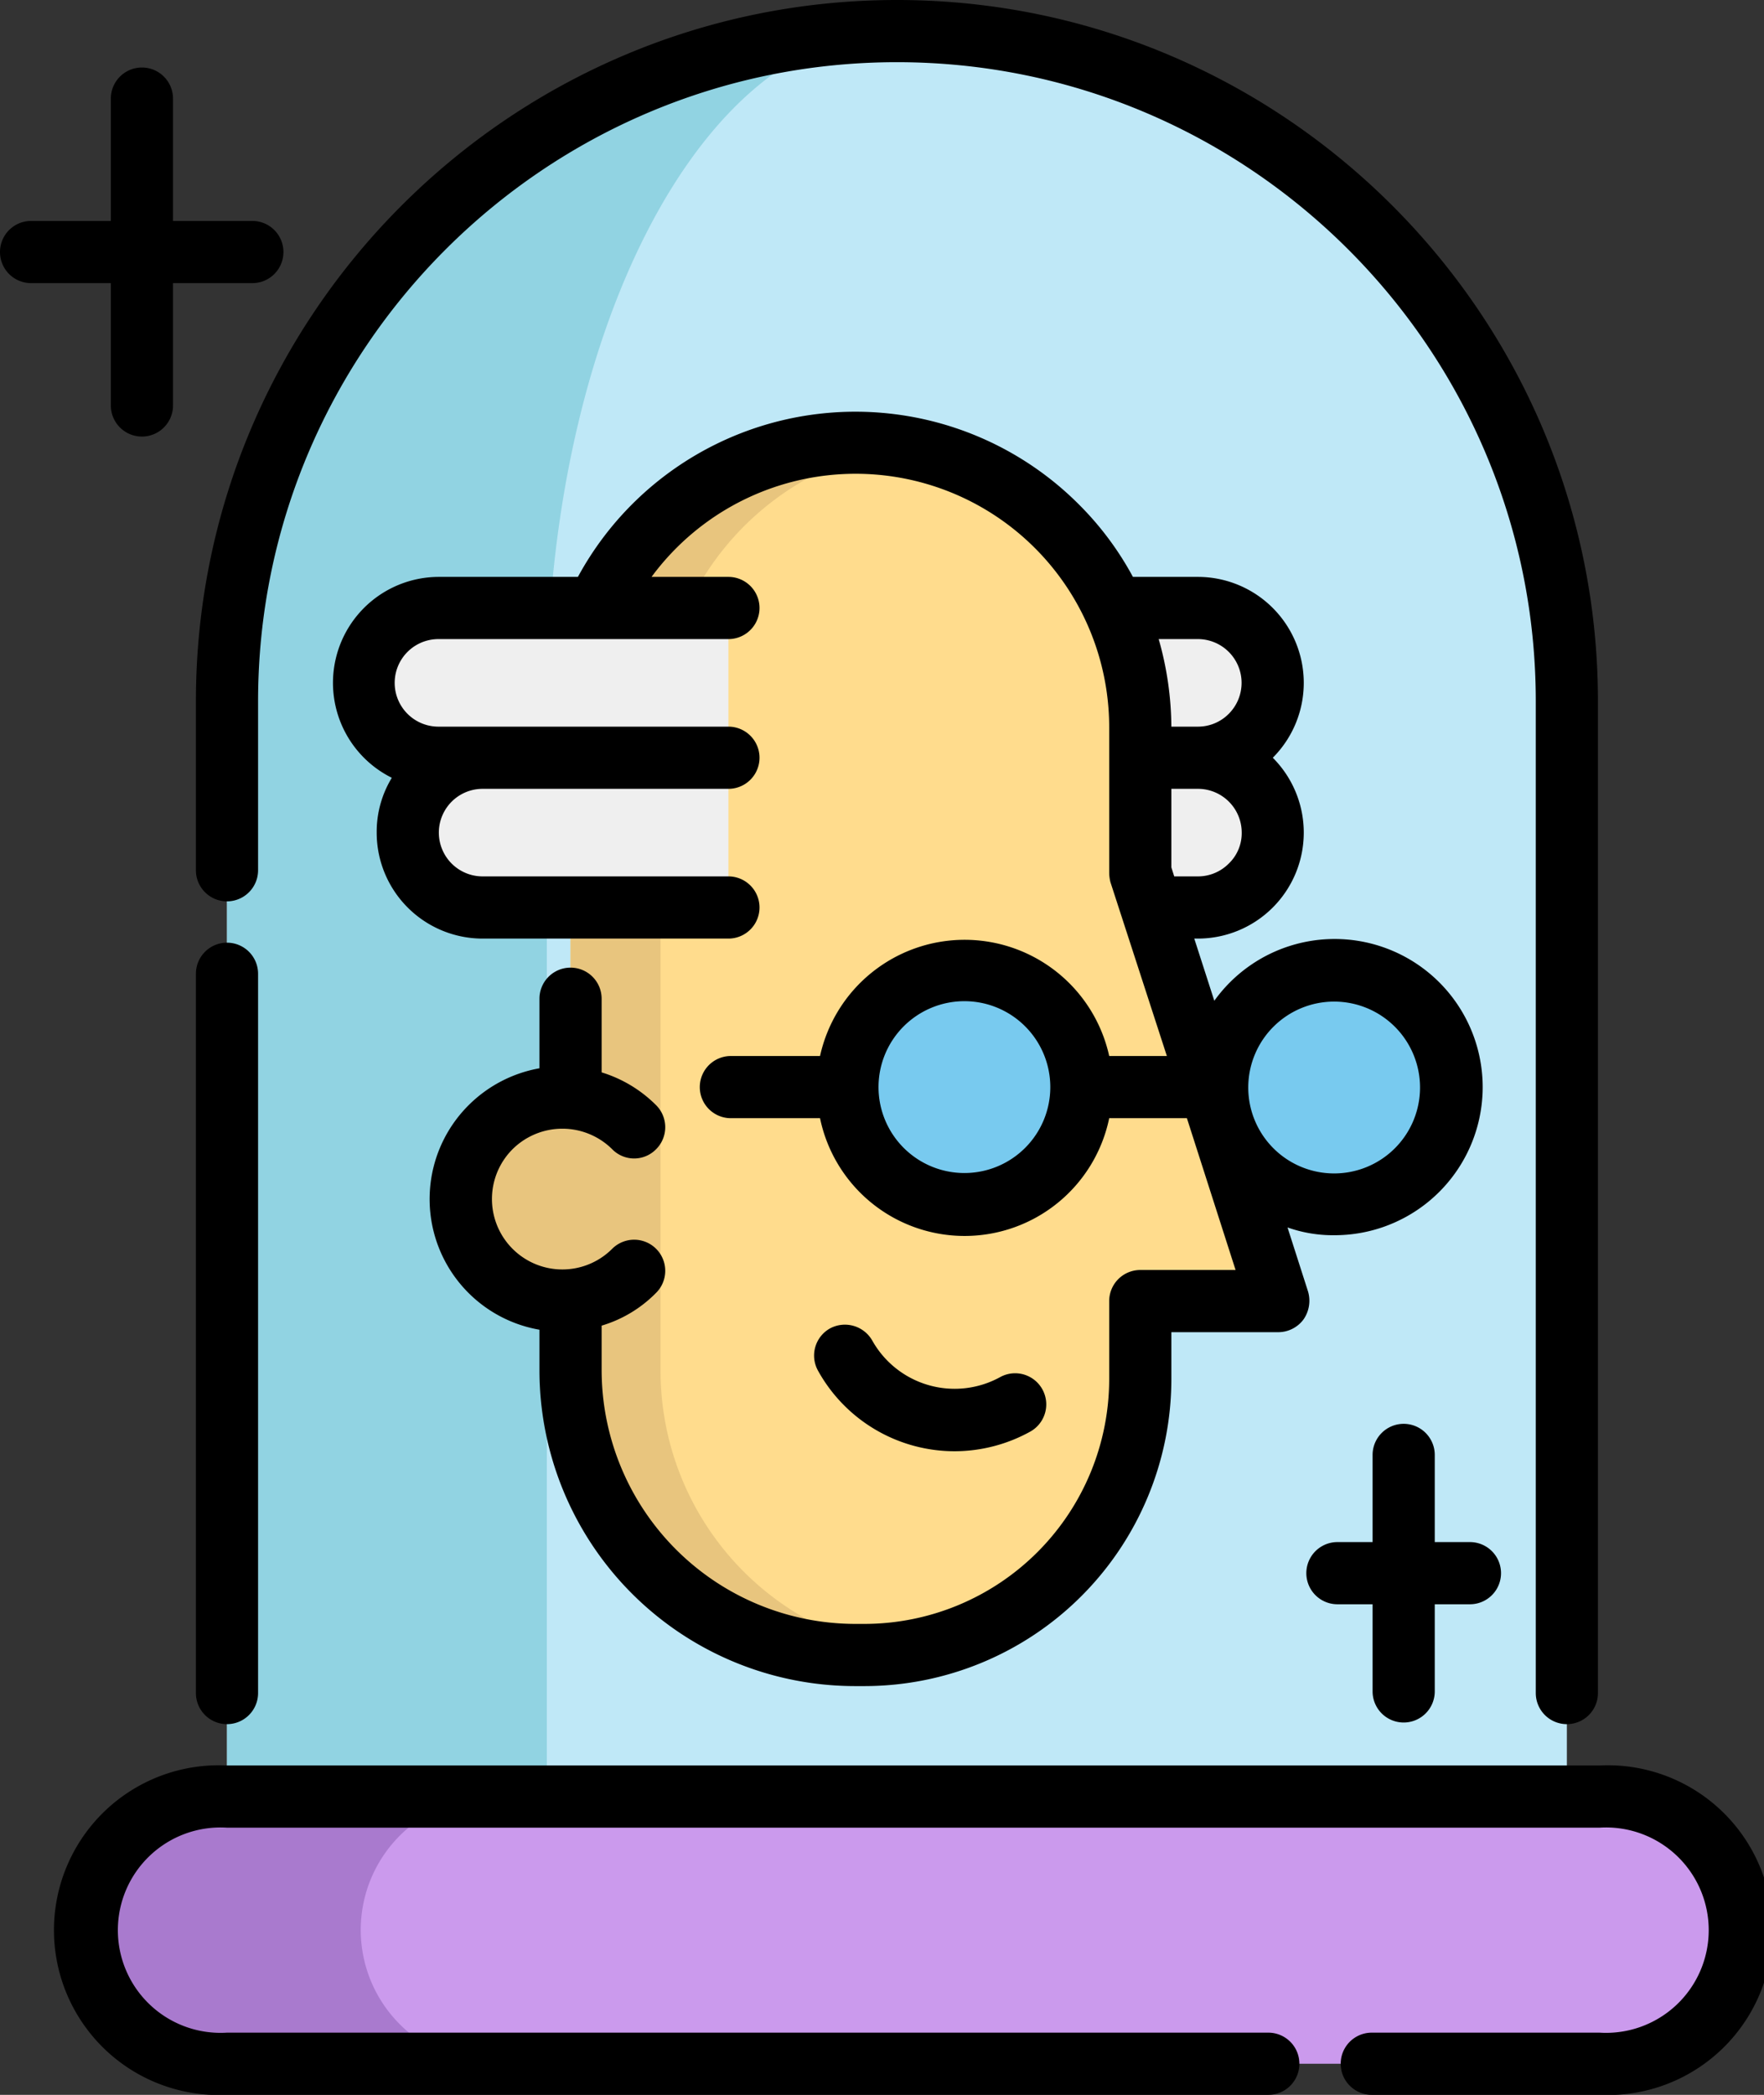 <svg id="Layer_1" data-name="Layer 1" xmlns="http://www.w3.org/2000/svg" viewBox="0 0 431.3 512"><rect x="0" y="0" width="431.3" height="512" fill="#333333" stroke="none"/><defs><style>.cls-1{fill:#bfe8f7;}.cls-2{fill:#91d3e2;}.cls-3{fill:#cb9aed;}.cls-4{fill:#a97ace;}.cls-5{fill:#efefef;}.cls-6{fill:#ffdc8d;}.cls-7{fill:#e8c57e;}.cls-8{fill:#78caef;}</style></defs><path class="cls-1" d="M259.6,7.6h0A163.8,163.8,0,0,0,95.8,171.4V439.1H423.4V171.4A163.8,163.8,0,0,0,259.6,7.6Z" transform="translate(-40.3)"/><path class="cls-2" d="M258.5,7.6C211.7,8.7,174,81.6,174,171.4V439.1H95.8V171.4A163.8,163.8,0,0,1,258.5,7.6Z" transform="translate(-40.3)"/><path class="cls-3" d="M431.4,439.1H95.8a32.7,32.7,0,0,0-32.7,32.7h0a32.7,32.7,0,0,0,32.7,32.6H431.4a32.7,32.7,0,0,0,32.7-32.6h0A32.7,32.7,0,0,0,431.4,439.1Z" transform="translate(-40.3)"/><path class="cls-4" d="M138.1,494.8a32.7,32.7,0,0,0,23.1,9.6H95.8a32.7,32.7,0,1,1,0-65.3h65.4a32.6,32.6,0,0,0-23.1,55.7Z" transform="translate(-40.3)"/><path class="cls-5" d="M312.6,148.6h20.6a18.3,18.3,0,0,1,0,36.6H319.1" transform="translate(-40.3)"/><path class="cls-5" d="M319.1,185.2h14.1a18.3,18.3,0,0,1,18.3,18.3,18.5,18.5,0,0,1-5.4,13,18.2,18.2,0,0,1-12.9,5.3H321.8" transform="translate(-40.3)"/><path class="cls-6" d="M179.8,268.3V177.9a69.7,69.7,0,0,1,69.6-69.7h0a69.7,69.7,0,0,1,69.7,69.7v35.3L352.8,318H319.1v19.1a67.4,67.4,0,0,1-67.4,67.4h-2.3a69.7,69.7,0,0,1-69.6-69.6V317.8" transform="translate(-40.3)"/><path class="cls-7" d="M201.8,334.9v-157a69.7,69.7,0,0,1,58.6-68.8,79,79,0,0,0-11-.9h0a69.7,69.7,0,0,0-69.6,69.7v157a69.7,69.7,0,0,0,69.6,69.6h2.3a63.7,63.7,0,0,0,9.8-.7A69.5,69.5,0,0,1,201.8,334.9Z" transform="translate(-40.3)"/><path class="cls-7" d="M195.4,275.5a24.9,24.9,0,1,0,0,35.1" transform="translate(-40.3)"/><circle class="cls-8" cx="235.8" cy="265.7" r="28.6"/><circle class="cls-8" cx="326.2" cy="265.7" r="28.6"/><path class="cls-5" d="M218.4,148.6H147.5a18.3,18.3,0,0,0-18.3,18.3h0a18.3,18.3,0,0,0,18.3,18.3h70.9" transform="translate(-40.3)"/><path class="cls-5" d="M218.4,185.2H158.3A18.3,18.3,0,0,0,140,203.5h0a18.3,18.3,0,0,0,18.3,18.3h60.1" transform="translate(-40.3)"/><path d="M431.4,431.5H95.8a40.3,40.3,0,1,0,0,80.5H350.4a7.6,7.6,0,1,0,0-15.2H95.8a25.1,25.1,0,1,1,0-50.1H431.4a25.1,25.1,0,1,1,0,50.1H375.7a7.6,7.6,0,1,0,0,15.2h55.7a40.3,40.3,0,1,0,0-80.5Z" transform="translate(-40.3)"/><path d="M273.7,354.7a38.4,38.4,0,0,0,18.5-4.8,7.6,7.6,0,1,0-7.4-13.3,23.1,23.1,0,0,1-31.2-8.9,7.7,7.7,0,0,0-10.4-3,7.6,7.6,0,0,0-2.9,10.3A38.2,38.2,0,0,0,273.7,354.7Z" transform="translate(-40.3)"/><path d="M249.4,412.1h2.3a75.1,75.1,0,0,0,75-75V325.6h26.1a7.7,7.7,0,0,0,6.2-3.1,8,8,0,0,0,1.1-6.9l-5-15.6a33.3,33.3,0,0,0,11.4,1.9,36.2,36.2,0,1,0-29.3-57.3l-4.9-15.2h.9a25.9,25.9,0,0,0,18.3-44.2A25.9,25.9,0,0,0,333.2,141H317.3a75.6,75.6,0,0,0-13.2-17.7A77.2,77.2,0,0,0,181.6,141H147.5a25.9,25.9,0,0,0-11.4,49.1,25.4,25.4,0,0,0-3.7,13.4,25.9,25.9,0,0,0,25.9,25.9h60.1a7.6,7.6,0,0,0,0-15.2H158.3a10.7,10.7,0,0,1,0-21.4h60.1a7.6,7.6,0,1,0,0-15.2H147.5a10.7,10.7,0,0,1,0-21.4h70.9a7.6,7.6,0,0,0,0-15.2H199.6a62,62,0,0,1,111.9,36.9v35.3a9.9,9.9,0,0,0,.3,2.4l13.8,42.5H311.5a36.2,36.2,0,0,0-70.7,0H219a7.6,7.6,0,1,0,0,15.2h21.8a36.1,36.1,0,0,0,70.7,0h19l11.9,37.1H319.1a7.6,7.6,0,0,0-7.6,7.6v19.1a59.9,59.9,0,0,1-59.8,59.8h-2.3a62.1,62.1,0,0,1-62-62V324a31.1,31.1,0,0,0,13.3-8A7.6,7.6,0,0,0,190,305.2a17.2,17.2,0,0,1-24.4-24.3,17.3,17.3,0,0,1,24.4,0,7.5,7.5,0,0,0,10.7,0,7.6,7.6,0,0,0,0-10.8,32.1,32.1,0,0,0-13.3-8v-18a7.6,7.6,0,1,0-15.2,0v17a32.6,32.6,0,0,0-17.3,9A32.4,32.4,0,0,0,172.2,325v9.9A77.2,77.2,0,0,0,249.4,412.1Zm26.7-125.4a21,21,0,1,1,21-21A21,21,0,0,1,276.1,286.7Zm90.4-41.9a21,21,0,1,1-21,20.9A21,21,0,0,1,366.5,244.8Zm-25.8-33.7a10.6,10.6,0,0,1-7.5,3.1h-5.8l-.7-2.2V192.8h6.5a10.7,10.7,0,0,1,10.7,10.7A10.3,10.3,0,0,1,340.7,211.1Zm-7.5-54.9a10.7,10.7,0,0,1,7.5,18.3,10.6,10.6,0,0,1-7.5,3.1h-6.5a79.6,79.6,0,0,0-3.1-21.4Z" transform="translate(-40.3)"/><path d="M88.2,212.7a7.6,7.6,0,0,0,15.2,0V171.4c0-86.1,70.1-156.2,156.2-156.2S415.8,85.3,415.8,171.4V413.8a7.6,7.6,0,0,0,15.2,0V171.4C431,76.9,354.1,0,259.6,0S88.2,76.9,88.2,171.4Z" transform="translate(-40.3)"/><path d="M95.8,230.4a7.6,7.6,0,0,0-7.6,7.6V413.8a7.6,7.6,0,0,0,15.2,0V238A7.6,7.6,0,0,0,95.8,230.4Z" transform="translate(-40.3)"/><path d="M383.5,421a7.6,7.6,0,0,0,7.6-7.6V392.1h8.6a7.6,7.6,0,1,0,0-15.2h-8.6V355.6a7.6,7.6,0,0,0-15.2,0v21.3h-8.6a7.6,7.6,0,1,0,0,15.2h8.6v21.3A7.6,7.6,0,0,0,383.5,421Z" transform="translate(-40.3)"/><path d="M67.4,99.1a7.6,7.6,0,0,0,15.2,0V69.2H102A7.6,7.6,0,0,0,102,54H82.6V24.1a7.6,7.6,0,1,0-15.2,0V54H47.9a7.6,7.6,0,0,0,0,15.2H67.4Z" transform="translate(-40.3)"/></svg>